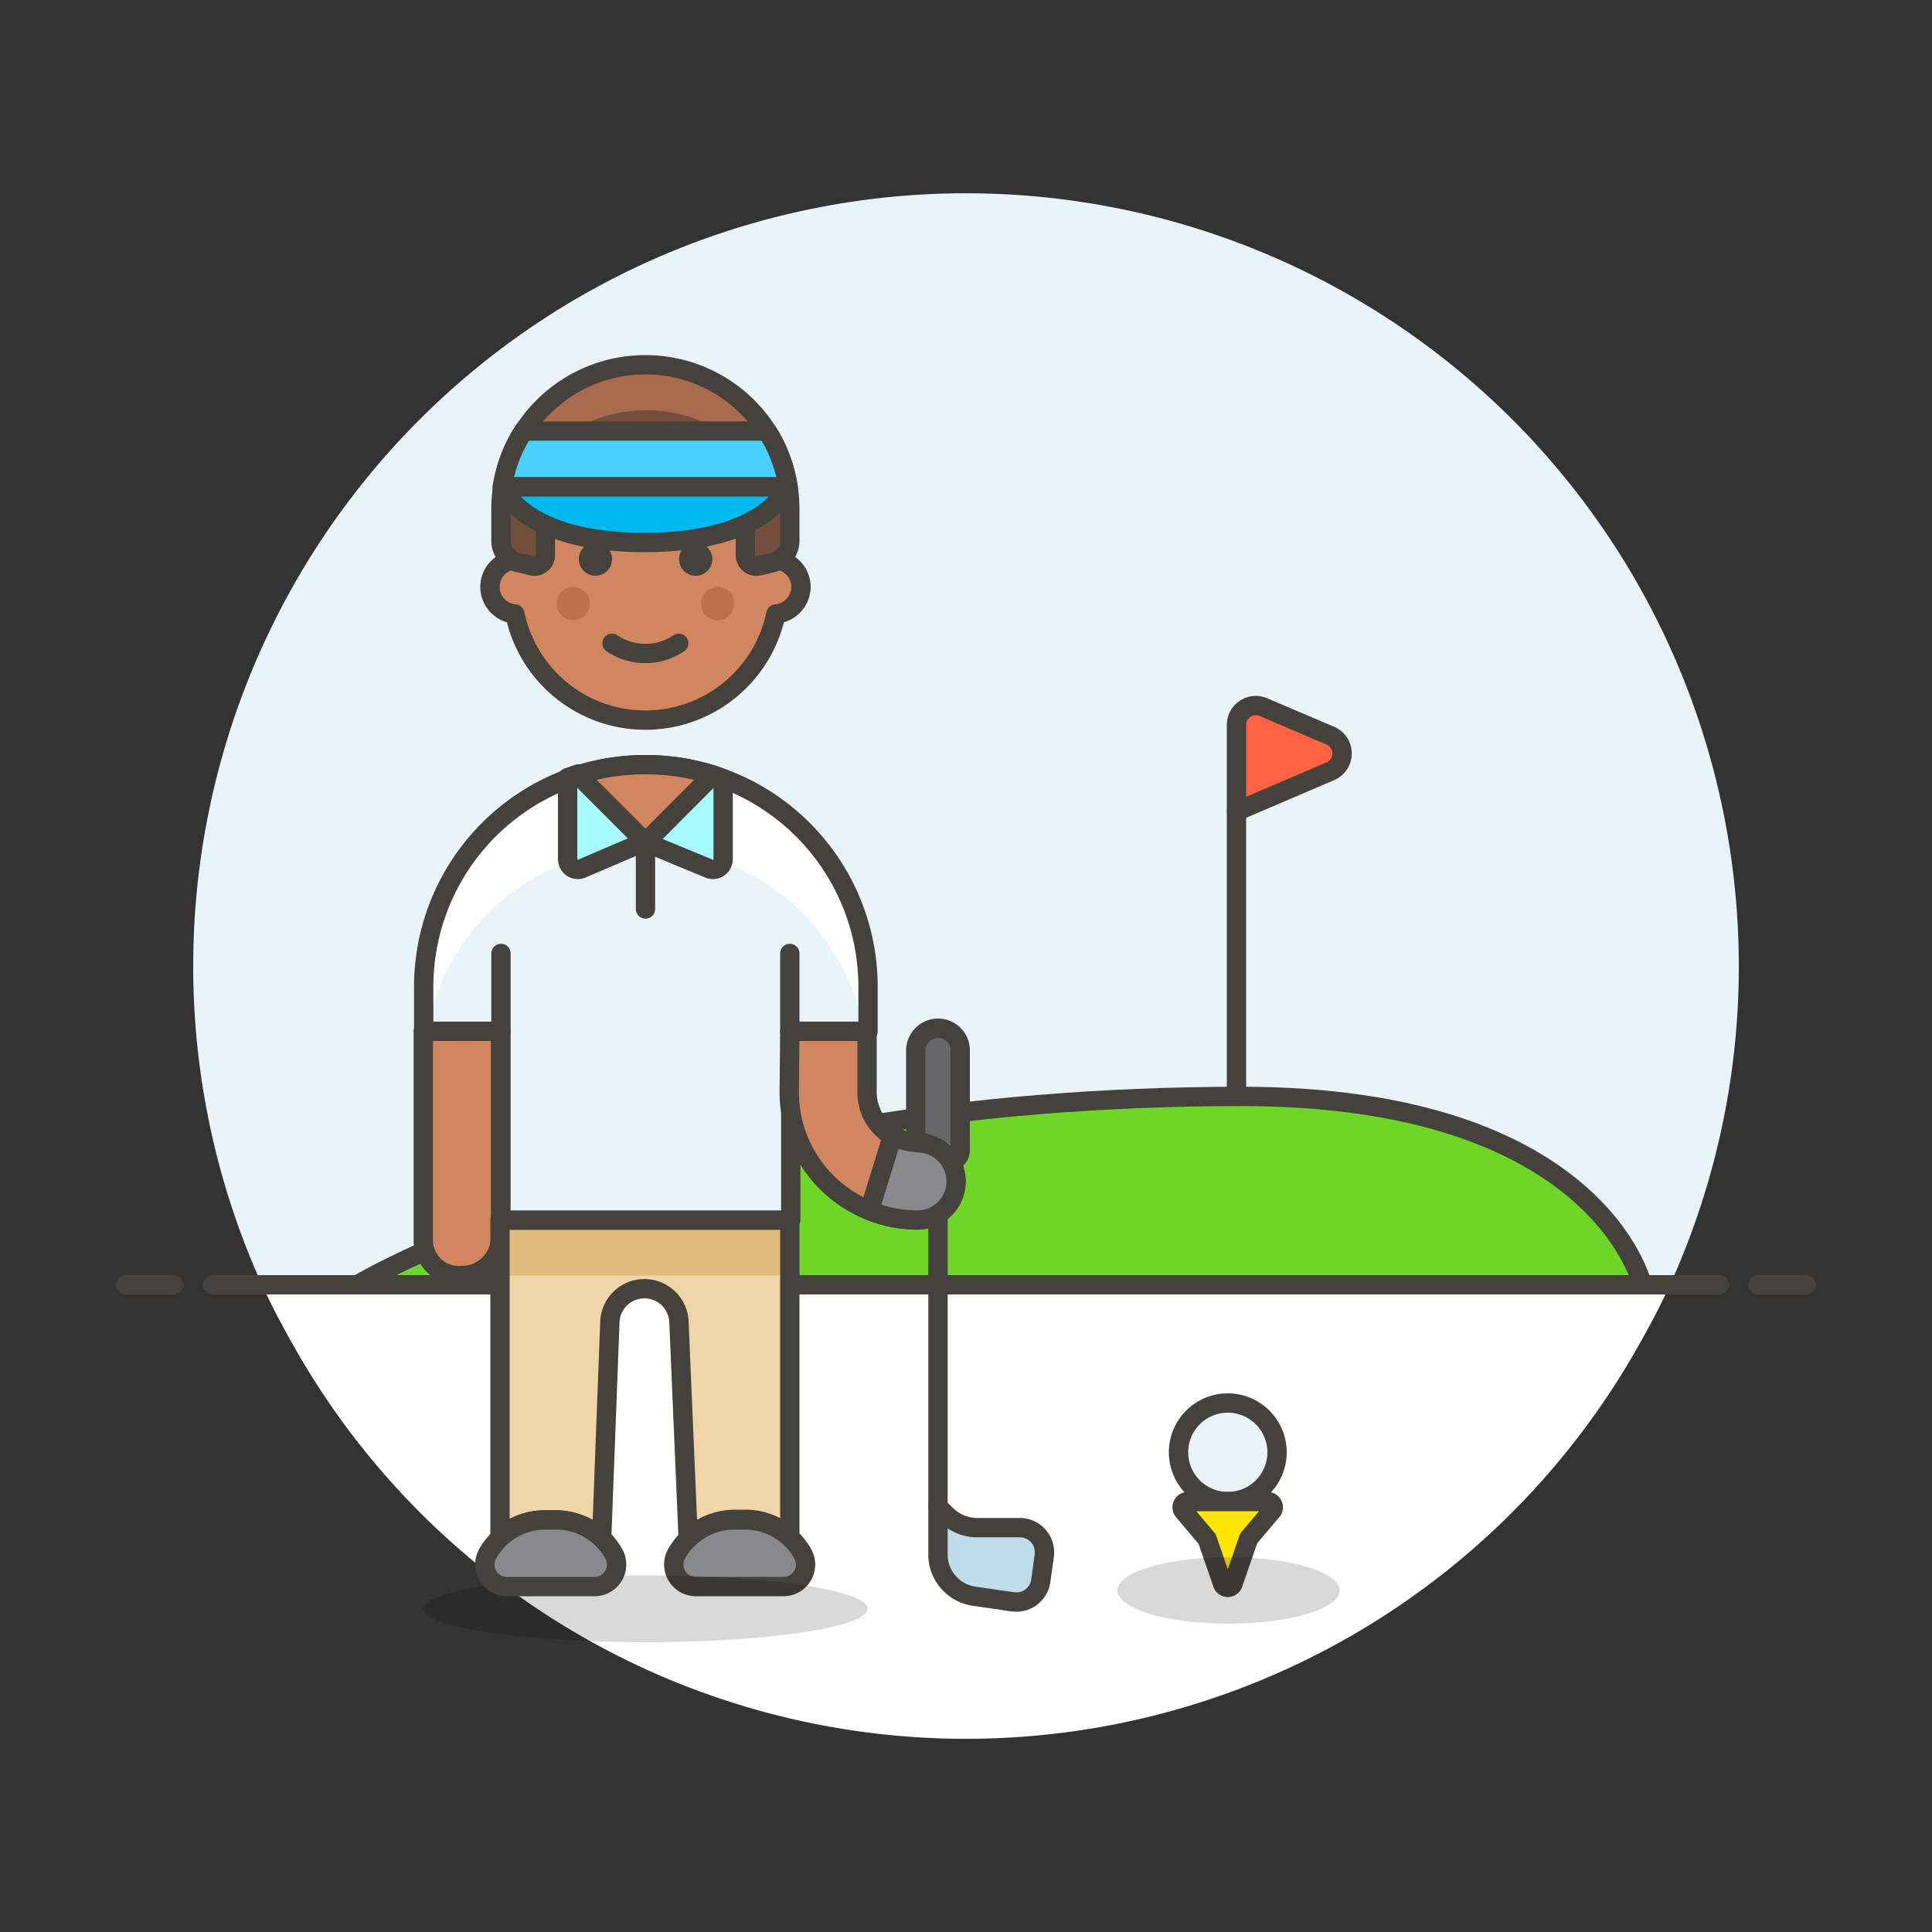 <svg id="Layer_1" data-name="Layer 1" xmlns="http://www.w3.org/2000/svg" viewBox="0 0 100 100"><rect x="0" y="0" width="100" height="100" fill="#333333" stroke="none"/><defs><style>.cls-1{fill:#fff;}.cls-2,.cls-6{fill:#e8f4fa;}.cls-3{fill:none;}.cls-11,.cls-14,.cls-15,.cls-16,.cls-21,.cls-22,.cls-3,.cls-4,.cls-5,.cls-6,.cls-7,.cls-8,.cls-9{stroke:#45413c;}.cls-11,.cls-14,.cls-15,.cls-16,.cls-21,.cls-22,.cls-3,.cls-4,.cls-5,.cls-6,.cls-7,.cls-9{stroke-linecap:round;stroke-linejoin:round;}.cls-4{fill:#6dd627;}.cls-5{fill:#ff6242;}.cls-7{fill:#ffe500;}.cls-13,.cls-8{fill:#020202;opacity:0.15;}.cls-8{stroke-miterlimit:10;stroke-width:0;}.cls-9{fill:#d18660;}.cls-10{fill:#f0d5a8;}.cls-11{fill:#87898c;}.cls-12{fill:#debb7e;}.cls-14{fill:#656769;}.cls-15{fill:#c0dceb;}.cls-16{fill:#a6fbff;}.cls-17{fill:#45413c;}.cls-18{fill:#bd704a;}.cls-19{fill:#724f3d;}.cls-20{fill:#a86c4d;}.cls-21{fill:#4acfff;}.cls-22{fill:#00b8f0;}</style></defs><title>golfer-male</title><path class="cls-1" d="M50,90A39.94,39.94,0,0,0,84.61,70H15.39A39.94,39.94,0,0,0,50,90Z"/><path class="cls-1" d="M13.56,66.5c.55,1.2,1.17,2.36,1.83,3.5H84.61c.66-1.14,1.28-2.3,1.83-3.5Z"/><path class="cls-2" d="M90,50A40,40,0,1,0,13.56,66.5H86.44A39.85,39.85,0,0,0,90,50Z"/><line class="cls-3" x1="11" y1="66.5" x2="89" y2="66.5"/><line class="cls-3" x1="6.5" y1="66.5" x2="9" y2="66.5"/><line class="cls-3" x1="91" y1="66.5" x2="93.5" y2="66.5"/><path class="cls-4" d="M18.5,66.5s16.25-9.75,45.75-9.75C82.75,56.75,85,66.5,85,66.5Z"/><line class="cls-3" x1="64" y1="56.75" x2="64" y2="42"/><path class="cls-5" d="M64,37.52V42l4.86-2.08a1,1,0,0,0,0-1.84L65.39,36.6A1,1,0,0,0,64,37.52Z"/><path class="cls-6" d="M66.1,75.17a2.55,2.55,0,1,1-2.55-2.55A2.55,2.55,0,0,1,66.1,75.17Z"/><path class="cls-7" d="M61.5,77.72h4.11a.3.3,0,0,1,.26.44l-1.24,1.47L63.81,82a.29.29,0,0,1-.52,0l-.81-2.34-1.24-1.47A.3.3,0,0,1,61.5,77.72Z"/><ellipse class="cls-8" cx="63.59" cy="82.32" rx="5.75" ry="1.72"/><path class="cls-9" d="M21.91,64.22a1.84,1.84,0,0,0,2,1.8,2,2,0,0,0,2-2V53.38h-4Z"/><path class="cls-10" d="M35.6,79.65a3.46,3.46,0,0,1,2.41-1h.57a3.48,3.48,0,0,1,2.3.88V63.15h-15v16.4a3.48,3.48,0,0,1,2.3-.88h.57a3.46,3.46,0,0,1,2.41,1l.41-11.33a1.79,1.79,0,0,1,3.57,0Z"/><path class="cls-11" d="M40.57,82.12a1.14,1.14,0,0,0,1-1.66,3.44,3.44,0,0,0-3-1.79H38a3.43,3.43,0,0,0-3,1.79,1.14,1.14,0,0,0,1,1.66Z"/><rect class="cls-12" x="25.93" y="63.15" width="14.95" height="2.87"/><ellipse class="cls-13" cx="33.41" cy="83.27" rx="11.5" ry="1.73"/><path class="cls-3" d="M35.62,79.64a3.47,3.47,0,0,1,2.39-1h.57a3.42,3.42,0,0,1,2.3.89V63.15h-15V79.56a3.42,3.42,0,0,1,2.3-.89h.57a3.47,3.47,0,0,1,2.39,1l.43-11.31a1.79,1.79,0,0,1,3.57,0Z"/><path class="cls-11" d="M30.79,82.12a1.14,1.14,0,0,0,1-1.66,3.43,3.43,0,0,0-3-1.79h-.57a3.44,3.44,0,0,0-3,1.79,1.14,1.14,0,0,0,1,1.66Z"/><path class="cls-2" d="M25.93,63.15h15V53.38h4v-2.3a11.5,11.5,0,0,0-23,0v2.3h4Z"/><path class="cls-1" d="M33.41,39.58a11.49,11.49,0,0,0-11.5,11.5v2.3h.18a11.49,11.49,0,0,1,22.63,0h.19v-2.3A11.5,11.5,0,0,0,33.41,39.58Z"/><path class="cls-3" d="M25.93,63.15h15V53.38h4v-2.3a11.5,11.5,0,0,0-23,0v2.3h4Z"/><line class="cls-3" x1="25.93" y1="53.38" x2="25.93" y2="49.35"/><line class="cls-3" x1="40.88" y1="53.38" x2="40.88" y2="49.35"/><line class="cls-3" x1="48.55" y1="77.95" x2="48.55" y2="60.12"/><path class="cls-14" d="M48.55,53.22h0a1.16,1.16,0,0,0-1.15,1.15v5.18a.58.58,0,0,0,.58.57h1.15a.58.58,0,0,0,.57-.57V54.37A1.15,1.15,0,0,0,48.55,53.22Z"/><path class="cls-9" d="M40.88,53.38h4v3.16a2.58,2.58,0,0,0,2.58,2.59h0a2,2,0,0,1,2,2h0a2,2,0,0,1-2,2h0a6.61,6.61,0,0,1-6.61-6.61Z"/><path class="cls-11" d="M47.49,59.13a2.58,2.58,0,0,1-1.29-.36L45,62.66a6.66,6.66,0,0,0,2.49.49,2,2,0,1,0,0-4Z"/><path class="cls-15" d="M49.19,82h0a2.14,2.14,0,0,0,1.23.62l2,.29a1.28,1.28,0,0,0,1.45-1.09l.18-1.29a1.28,1.28,0,0,0-1.27-1.46H50.64A2.28,2.28,0,0,1,49,78.43L48.55,78v2.54A2.15,2.15,0,0,0,49.19,82Z"/><path class="cls-16" d="M29.38,44.45a.56.56,0,0,0,.26.48.55.55,0,0,0,.54,0l3.23-1.38-3.49-3.49-.54.19Z"/><path class="cls-16" d="M37.43,44.45a.56.56,0,0,1-.26.48.55.55,0,0,1-.54,0L33.41,43.6l3.48-3.49.54.19Z"/><line class="cls-3" x1="33.41" y1="47.05" x2="33.41" y2="43.6"/><path class="cls-9" d="M33.41,39.58a11.48,11.48,0,0,0-3.49.53l3.49,3.49,3.48-3.49A11.46,11.46,0,0,0,33.41,39.58Z"/><path class="cls-9" d="M41.46,30.38A1.41,1.41,0,0,0,40.31,29v-.92a6.9,6.9,0,0,0-13.8,0V29a1.4,1.4,0,0,0-1.15,1.38,1.41,1.41,0,0,0,1.29,1.4,6.9,6.9,0,0,0,13.51,0A1.42,1.42,0,0,0,41.46,30.38Z"/><path class="cls-17" d="M30.82,28.08a.86.86,0,0,0,0,1.72.86.86,0,1,0,0-1.72Z"/><path class="cls-17" d="M36,28.08a.86.86,0,1,0,.87.86.86.86,0,0,0-.87-.86Z"/><circle class="cls-18" cx="29.67" cy="31.24" r="0.86"/><circle class="cls-18" cx="37.14" cy="31.24" r="0.86"/><path class="cls-3" d="M31.68,33.3a3.1,3.1,0,0,0,3.45,0"/><path class="cls-19" d="M33.41,18.88a7.47,7.47,0,0,0-7.48,7.47V28a1.16,1.16,0,0,0,.87,1.12c.12,0,.75.19.86.19a.58.58,0,0,0,.57-.57V26.42c0-1.08.67-2.71,1.74-2.71a1.3,1.3,0,0,1,.66.19,5.64,5.64,0,0,0,5.55,0,1.32,1.32,0,0,1,.66-.19c1.08,0,1.74,1.63,1.74,2.71v2.32a.58.58,0,0,0,.58.57c.11,0,.73-.17.85-.19A1.16,1.16,0,0,0,40.88,28V26.35A7.47,7.47,0,0,0,33.41,18.88Z"/><path class="cls-20" d="M33.41,18.88a7.47,7.47,0,0,0-7.48,7.47v1.4A1.5,1.5,0,0,0,26,28a7.49,7.49,0,0,1,14.91,0,.78.78,0,0,0,0-.22v-1.4A7.47,7.47,0,0,0,33.41,18.88Z"/><path class="cls-3" d="M33.41,18.88a7.47,7.47,0,0,0-7.48,7.47V28a1.16,1.16,0,0,0,.87,1.12c.12,0,.75.19.86.19a.58.58,0,0,0,.57-.57V26.42c0-1.08.67-2.71,1.74-2.71a1.3,1.3,0,0,1,.66.19,5.64,5.64,0,0,0,5.55,0,1.32,1.32,0,0,1,.66-.19c1.08,0,1.74,1.63,1.74,2.71v2.32a.58.58,0,0,0,.58.57c.11,0,.73-.17.85-.19A1.16,1.16,0,0,0,40.88,28V26.35A7.47,7.47,0,0,0,33.41,18.88Z"/><path class="cls-21" d="M40.79,25.2H26a7.3,7.3,0,0,1,1.1-2.89H39.7A7.44,7.44,0,0,1,40.79,25.2Z"/><path class="cls-22" d="M26,25.2s1,2.88,7.36,2.88,7.41-2.88,7.41-2.88Z"/></svg>